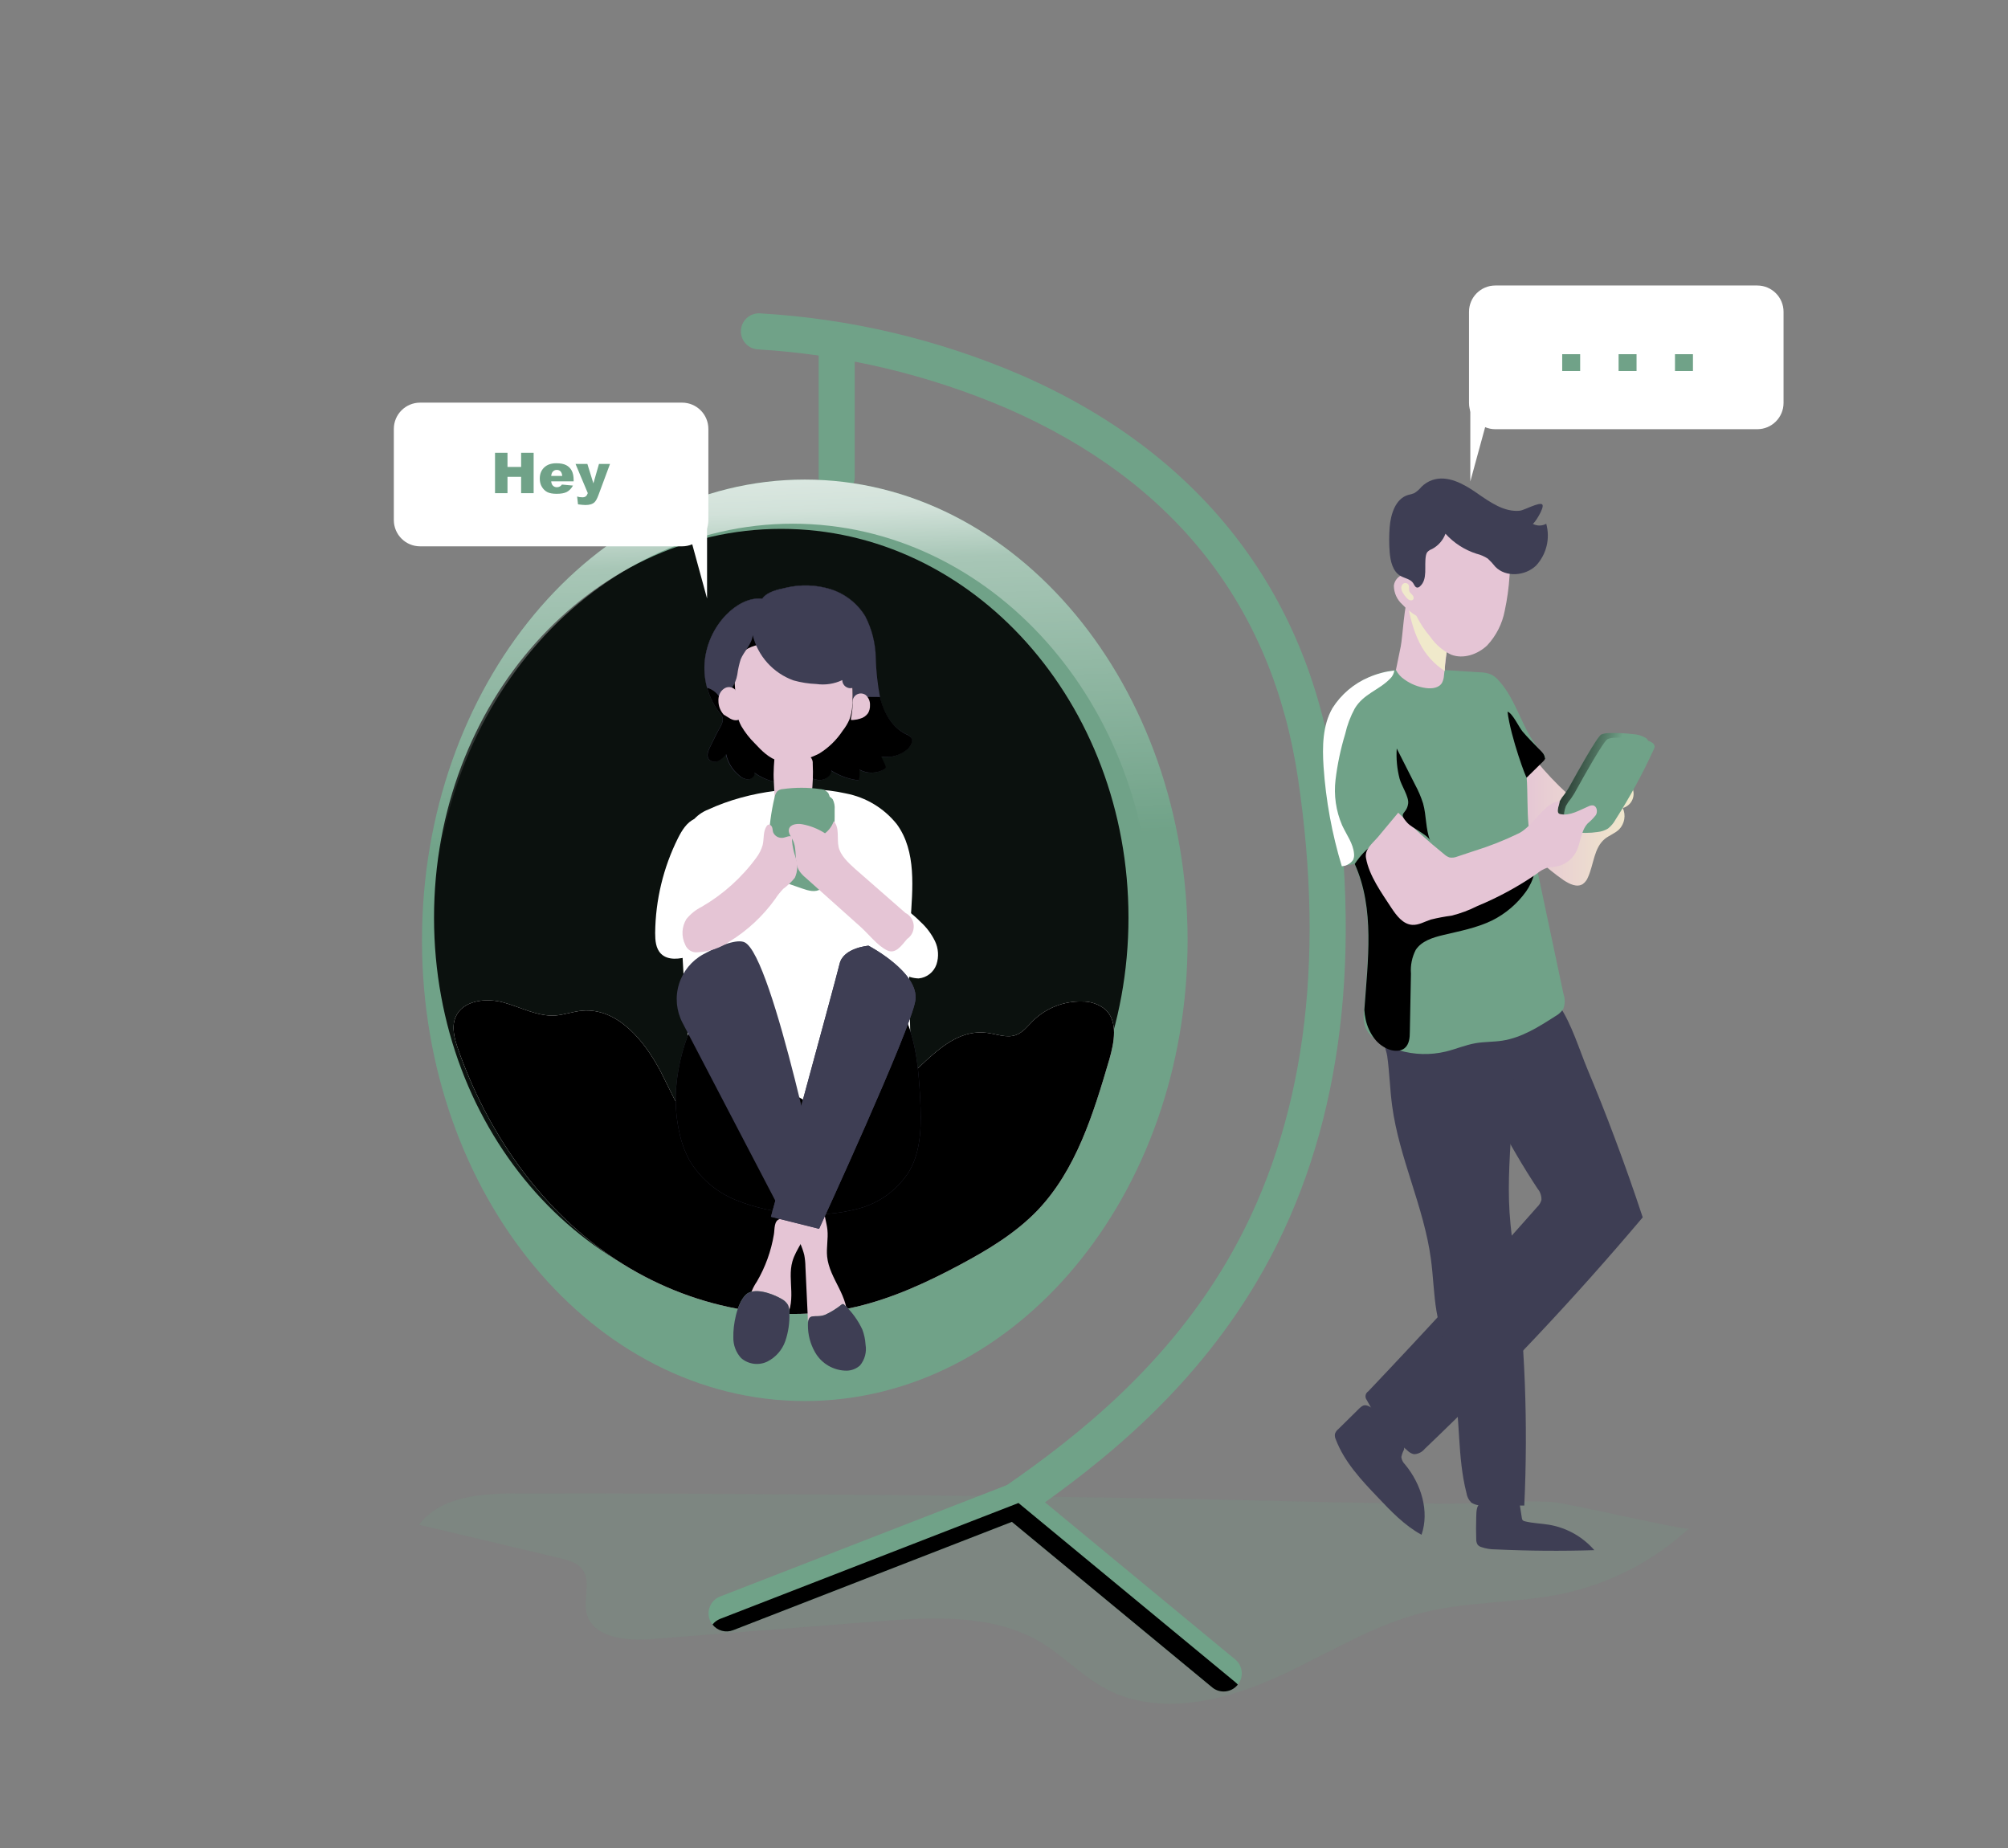 <svg width="855" height="787" viewBox="0 0 855 787" fill="none" xmlns="http://www.w3.org/2000/svg">
<rect x="0" y="0" width="855" height="787" fill="#808080" stroke="none"/>
<path opacity="0.18" d="M220.582 635.932C205.248 635.932 187.597 637.039 178.392 649.293L238.335 663.515C241.943 664.355 245.879 665.42 248.052 668.433C251.721 673.535 248.277 680.728 249.753 686.876C252.295 697.409 266.502 698.843 277.306 698.003L373.062 690.462C396.965 688.576 422.631 687.101 443.193 699.396C452.848 705.175 460.7 713.741 470.601 719.028C491.839 730.462 518.285 725.175 540.425 715.647C562.565 706.118 583.127 692.286 606.558 686.548C625.951 681.794 646.349 682.757 665.865 678.556C685.78 674.234 704.18 664.676 719.166 650.871C717.977 651.977 666.542 639.764 660.207 639.518C645.386 638.944 630.543 640.358 615.701 640.317C572.508 640.195 529.273 638.576 486.099 637.94C397.634 636.602 309.129 635.932 220.582 635.932Z" fill="#70A288"/>
<path d="M653.996 323.837C658.111 328.893 662.592 333.639 667.403 338.038C667.545 338.193 667.731 338.3 667.936 338.345C668.163 338.365 668.389 338.299 668.571 338.161L670.293 337.239C677.051 337.415 683.79 336.438 690.219 334.35C690.811 334.092 691.45 333.959 692.095 333.959C692.741 333.959 693.379 334.092 693.971 334.35C694.529 334.723 694.959 335.26 695.201 335.886C695.498 336.7 695.624 337.566 695.57 338.431C695.515 339.296 695.283 340.14 694.886 340.91C694.489 341.68 693.937 342.359 693.264 342.906C692.592 343.452 691.813 343.853 690.978 344.083C691.66 345.576 691.879 347.24 691.605 348.858C691.33 350.477 690.576 351.976 689.44 353.161C687.657 354.903 685.156 355.743 683.29 357.26C678.678 361.112 678.637 368.039 676.177 373.53C675.731 374.703 674.955 375.721 673.942 376.461C671.482 378.039 668.243 376.461 665.742 374.78C662.034 372.206 658.519 369.363 655.226 366.276C653.616 364.939 652.297 363.286 651.351 361.42C650.746 359.809 650.386 358.117 650.285 356.399L647.333 329.37C647.229 328.836 647.271 328.283 647.456 327.772C647.803 327.241 648.326 326.85 648.932 326.665C651.064 325.866 651.72 323.653 653.996 323.837Z" fill="url(#paint0_linear)"/>
<path d="M668.981 333.653C668.184 335.168 667.294 336.632 666.316 338.038C665.463 339.039 664.715 340.124 664.082 341.276C663.386 343.097 663.106 345.05 663.262 346.993C663.164 347.799 663.244 348.616 663.495 349.388C663.747 350.159 664.164 350.867 664.717 351.46C665.432 351.937 666.258 352.22 667.116 352.28C670.615 352.813 674.174 352.813 677.673 352.28C679.196 352.111 680.665 351.614 681.978 350.825C683.308 349.82 684.405 348.541 685.197 347.075C691.366 337.432 696.846 327.366 701.597 316.952C701.738 316.676 701.828 316.378 701.863 316.071C701.844 315.678 701.722 315.298 701.509 314.967C701.297 314.636 701.002 314.367 700.654 314.185C699.061 313.255 697.268 312.721 695.426 312.628C692.026 312.214 688.599 312.063 685.176 312.177C684.043 312.159 682.917 312.354 681.855 312.751C680.113 313.53 671.257 329.554 668.981 333.653Z" fill="#70A288"/>
<path d="M668.981 333.653C668.184 335.168 667.294 336.632 666.316 338.038C665.463 339.039 664.715 340.124 664.082 341.276C663.386 343.097 663.106 345.05 663.262 346.993C663.164 347.799 663.244 348.616 663.495 349.388C663.747 350.159 664.164 350.867 664.717 351.46C665.432 351.937 666.258 352.22 667.116 352.28C670.615 352.813 674.174 352.813 677.673 352.28C679.196 352.111 680.665 351.614 681.978 350.825C683.308 349.82 684.405 348.541 685.197 347.075C691.366 337.432 696.846 327.366 701.597 316.952C701.738 316.676 701.828 316.378 701.863 316.071C701.844 315.678 701.722 315.298 701.509 314.967C701.297 314.636 701.002 314.367 700.654 314.185C699.061 313.255 697.268 312.721 695.426 312.628C692.026 312.214 688.599 312.063 685.176 312.177C684.043 312.159 682.917 312.354 681.855 312.751C680.113 313.53 671.257 329.554 668.981 333.653Z" fill="url(#paint1_linear)"/>
<path d="M671.625 335.579C670.847 337.101 669.964 338.566 668.981 339.965C668.128 340.972 667.379 342.064 666.746 343.223C666.047 345.064 665.774 347.04 665.947 349.001C665.845 349.807 665.923 350.626 666.175 351.398C666.426 352.17 666.846 352.877 667.402 353.469C668.12 353.94 668.945 354.222 669.801 354.288C673.294 354.811 676.845 354.811 680.338 354.288C681.868 354.123 683.344 353.626 684.664 352.834C685.976 351.8 687.064 350.51 687.862 349.042C694.031 339.4 699.511 329.334 704.262 318.919C704.406 318.643 704.503 318.346 704.549 318.038C704.529 317.646 704.407 317.265 704.195 316.935C703.983 316.604 703.688 316.334 703.339 316.153C701.743 315.228 699.953 314.687 698.112 314.575C694.711 314.168 691.284 314.024 687.862 314.144C686.728 314.118 685.6 314.313 684.541 314.718C682.778 315.476 673.901 331.481 671.625 335.579Z" fill="#70A288"/>
<path d="M699.465 518.389C670.343 552.905 639.363 585.809 606.661 616.956C606.102 617.652 605.397 618.218 604.597 618.614C603.797 619.011 602.92 619.228 602.028 619.251C601.004 619.003 600.068 618.478 599.322 617.735C592.2 611.712 586.298 604.38 581.938 596.136C581.727 595.862 581.575 595.546 581.493 595.21C581.41 594.874 581.399 594.524 581.458 594.183C581.518 593.842 581.648 593.517 581.84 593.229C582.032 592.941 582.282 592.696 582.573 592.509C606.996 566.812 630.974 540.644 654.508 514.004C655.371 513.186 656.001 512.153 656.333 511.012C656.426 509.249 655.839 507.518 654.693 506.176C642.307 487.375 631.944 467.318 623.778 446.339C623.185 445.162 622.971 443.831 623.163 442.527C623.523 441.476 624.16 440.541 625.008 439.822C632.47 432.466 655.349 415.478 663.959 428.285C669.268 436.216 672.364 446.728 676.013 455.499C680.031 465.062 683.871 474.748 687.534 484.557C691.743 495.745 695.72 507.023 699.465 518.389Z" fill="#3E3E54"/>
<path d="M699.465 518.389C670.343 552.905 639.363 585.809 606.661 616.956C606.102 617.652 605.397 618.218 604.597 618.614C603.797 619.011 602.92 619.228 602.028 619.251C601.004 619.003 600.068 618.478 599.322 617.735C592.2 611.712 586.298 604.38 581.938 596.136C581.727 595.862 581.575 595.546 581.493 595.21C581.41 594.874 581.399 594.524 581.458 594.183C581.518 593.842 581.648 593.517 581.84 593.229C582.032 592.941 582.282 592.696 582.573 592.509C606.996 566.812 630.974 540.644 654.508 514.004C655.371 513.186 656.001 512.153 656.333 511.012C656.426 509.249 655.839 507.518 654.693 506.176C642.307 487.375 631.944 467.318 623.778 446.339C623.185 445.162 622.971 443.831 623.163 442.527C623.523 441.476 624.16 440.541 625.008 439.822C632.47 432.466 655.349 415.478 663.959 428.285C669.268 436.216 672.364 446.728 676.013 455.499C680.031 465.062 683.871 474.748 687.534 484.557C691.743 495.745 695.72 507.023 699.465 518.389Z" fill="url(#paint2_linear)"/>
<path d="M592.761 470.827C595.734 493.143 606.292 513.86 609.285 536.197C610.289 543.574 610.433 551.054 611.663 558.39C613.344 568.636 617.054 578.288 618.94 588.411C621.872 604.046 620.457 620.338 624.414 635.748C624.63 637.301 625.35 638.741 626.464 639.846C627.941 640.794 629.7 641.206 631.445 641.014L649.034 641.117C650.673 606.435 649.343 571.677 645.057 537.221C644.196 530.275 643.212 523.307 642.761 516.319C641.06 489.68 647.271 462.61 643.069 436.175C627.352 437.575 611.56 437.931 595.796 437.24C592.29 437.076 589.379 435.826 588.497 439.064C587.903 441.113 590.342 447.261 590.67 449.659C591.654 456.646 591.818 463.798 592.761 470.827Z" fill="#3E3E54"/>
<path d="M665.639 429.638C664.799 430.912 663.659 431.96 662.318 432.691C655.225 437.24 647.968 441.892 639.584 443.163C635.894 443.716 632.101 443.593 628.411 444.208C624.045 444.945 619.924 446.749 615.599 447.794C609.031 449.361 602.167 449.178 595.693 447.261C593.188 446.559 590.768 445.583 588.477 444.351C587.28 443.722 586.141 442.988 585.074 442.158C583.445 440.945 582.171 439.317 581.384 437.445C580.642 435.075 580.439 432.568 580.789 430.109C582.265 409.146 585.32 387.076 576.689 367.936L573.532 368.448C573.382 368.458 573.232 368.458 573.081 368.448H572.753L571.298 368.674C567.139 354.952 564.546 340.805 563.569 326.501C563.016 317.976 563.118 308.96 567.362 301.542C571.053 295.71 576.429 291.136 582.778 288.427C586.243 286.873 589.917 285.837 593.684 285.353C600.918 284.666 608.201 284.666 615.435 285.353L629.969 286.275C631.645 286.281 633.305 286.594 634.869 287.197C636.175 287.868 637.332 288.795 638.272 289.923C645.816 298.242 648.05 310.415 655.246 318.857C655.717 319.431 656.209 319.984 656.742 320.517C656.865 320.64 657.009 320.763 657.111 320.886C657.372 321.096 657.577 321.366 657.71 321.673C657.842 321.98 657.897 322.315 657.87 322.648C657.885 322.709 657.885 322.772 657.87 322.833C657.686 323.3 657.39 323.715 657.009 324.042C654.672 326.337 652.335 328.612 650.039 330.907C650.182 332.587 650.244 334.329 650.285 336.112C650.49 342.792 650.285 350.005 651.535 356.215C656.264 378.551 660.993 400.901 665.721 423.265C666.46 425.33 666.431 427.592 665.639 429.638Z" fill="#70A288"/>
<path d="M649.813 379.596C646.095 384.794 641.171 389.013 635.463 391.891C628.862 395.15 621.523 396.481 614.369 398.203C610.023 399.248 605.307 400.723 602.827 404.473C601.217 407.599 600.507 411.111 600.777 414.617C600.633 422.814 600.449 431.011 600.305 439.33C600.305 441.851 600.059 444.72 598.091 446.339C597.437 446.862 596.662 447.215 595.836 447.363C594.54 447.566 593.214 447.468 591.962 447.077C589.277 446.193 586.924 444.513 585.217 442.261C583.376 439.842 582.101 437.041 581.486 434.064C581.199 432.748 581.014 431.412 580.933 430.068C582.409 409.105 585.463 387.035 576.833 367.895C587.636 352.198 592.618 361.071 604.734 368.981C607.412 370.672 610.256 372.086 613.221 373.202C618.405 375.547 624.056 376.676 629.744 376.502C636.222 375.969 642.044 372.711 648.009 370.026C656.886 365.928 652.458 375.948 649.813 379.596Z" fill="url(#paint3_linear)"/>
<path d="M596.431 275.271C595.816 278.324 594.381 285.312 594.381 285.312C595.249 286.971 596.526 288.382 598.091 289.41C600.776 291.324 603.886 292.554 607.152 292.996C609.694 293.345 612.729 292.996 614.02 290.742C614.503 289.771 614.782 288.711 614.84 287.627L616.234 275.558C616.367 274.51 616.367 273.45 616.234 272.402C616.011 271.325 615.594 270.297 615.004 269.369C612.523 265.271 602.294 247.258 600.08 252.156C597.866 257.053 597.271 271.172 596.431 275.271Z" fill="url(#paint4_linear)"/>
<path d="M604.488 273.836C606.928 278.688 610.623 282.799 615.189 285.742C615.15 282.444 615.557 279.156 616.398 275.968C617.116 273.283 618.141 270.373 617.054 267.771C616.571 266.668 615.874 265.672 615.004 264.84C612.052 261.889 605.636 257.115 601.044 258.529C599.363 259.041 599.752 259.307 600.162 261.111C600.47 262.525 600.818 263.939 601.228 265.332C602.034 268.266 603.126 271.115 604.488 273.836Z" fill="url(#paint5_linear)"/>
<path d="M356.272 210.884C354.236 210.884 352.284 210.077 350.843 208.641C349.402 207.204 348.59 205.255 348.584 203.22V145.576C348.53 144.535 348.689 143.493 349.051 142.516C349.412 141.538 349.969 140.643 350.687 139.887C351.405 139.131 352.27 138.53 353.228 138.118C354.187 137.707 355.219 137.495 356.262 137.495C357.304 137.495 358.337 137.707 359.295 138.118C360.253 138.53 361.118 139.131 361.836 139.887C362.554 140.643 363.111 141.538 363.473 142.516C363.834 143.493 363.993 144.535 363.939 145.576V203.22C363.933 205.251 363.124 207.197 361.687 208.634C360.251 210.07 358.304 210.879 356.272 210.884Z" fill="#70A288"/>
<path d="M342.68 596.608C432.701 596.608 505.677 508.77 505.677 400.416C505.677 292.063 432.701 204.225 342.68 204.225C252.66 204.225 179.684 292.063 179.684 400.416C179.684 508.77 252.66 596.608 342.68 596.608Z" fill="#70A288"/>
<path d="M332.656 556.32C414.309 556.32 480.503 482.198 480.503 390.764C480.503 299.33 414.309 225.208 332.656 225.208C251.002 225.208 184.809 299.33 184.809 390.764C184.809 482.198 251.002 556.32 332.656 556.32Z" fill="url(#paint6_linear)"/>
<path d="M342.68 204.225C252.664 204.225 179.704 292.074 179.704 400.437C179.704 508.799 252.664 596.628 342.68 596.628C432.696 596.628 505.677 508.779 505.677 400.437C505.677 292.095 432.717 204.225 342.68 204.225ZM337.555 565.931C253.218 565.931 184.829 489.147 184.829 394.474C184.829 299.8 253.259 223.016 337.555 223.016C421.852 223.016 490.302 299.779 490.302 394.474C490.302 489.168 421.913 565.931 337.555 565.931Z" fill="url(#paint7_linear)"/>
<path d="M271.709 418.121C275.44 418.326 274.62 411.236 274.948 407.506C276.014 395.375 274.64 383.1 275.85 370.989C277.059 358.878 281.467 346.235 291.327 339.063C294.3 337.013 297.764 335.231 299.958 332.3C302.541 328.878 302.971 324.329 304.468 320.312C308.568 309.103 321.627 302.71 333.537 303.919C345.448 305.128 355.985 312.771 363.18 322.361C367.28 327.73 370.54 333.899 375.972 337.854C378.801 339.903 382.122 341.276 384.767 343.509C388.799 347.346 391.493 352.373 392.454 357.854C394.914 368.51 394.074 379.617 394.648 390.641C395.222 401.666 397.498 413.039 404.898 421.093C408.793 425.314 413.857 428.326 417.772 432.527C421.688 436.728 424.394 442.937 422.098 448.204C419.802 453.47 414.246 455.458 409.285 457.692C389.379 466.585 372.528 482.467 351.311 487.405C332.287 491.831 312.094 486.708 294.771 477.692C277.449 468.675 262.73 455.601 247.109 443.88C217.322 421.871 247.109 416.666 271.709 418.121Z" fill="url(#paint8_linear)"/>
<path d="M281.487 456.667C274.517 443.244 262.914 429.043 247.826 430.396C244.013 430.744 240.303 432.138 236.469 432.445C228.802 432.916 221.668 428.859 214.247 426.851C206.826 424.843 197.109 425.99 194.034 432.998C192.127 437.384 193.542 442.445 195.12 446.954C207.42 481.79 229.253 513.614 259.573 534.578C289.892 555.541 328.822 564.865 364.718 556.443C380.196 552.795 394.792 546.053 408.814 538.553C420.622 532.242 432.286 525.233 441.614 515.582C458.26 498.225 465.579 474.188 472.364 451.113C474.414 443.921 476.157 434.986 470.663 429.884C467.881 427.606 464.376 426.399 460.782 426.482C456.924 426.373 453.084 427.042 449.491 428.451C445.898 429.859 442.626 431.977 439.871 434.679C437.616 436.933 435.607 439.638 432.614 440.724C428.699 442.158 424.414 440.355 420.314 439.822C400.122 437.22 388.539 463.245 369.576 470.704C359.982 474.474 349.445 472.897 339.667 475.704C330.667 478.286 322.939 486.319 313.734 487.794C295.653 490.643 288.375 469.946 281.487 456.667Z" fill="white"/>
<path d="M281.487 456.667C274.517 443.244 262.914 429.043 247.826 430.396C244.013 430.744 240.303 432.138 236.469 432.445C228.802 432.916 221.668 428.859 214.247 426.851C206.826 424.843 197.109 425.99 194.034 432.998C192.127 437.384 193.542 442.445 195.12 446.954C207.42 481.79 229.253 513.614 259.573 534.578C289.892 555.541 328.822 564.865 364.718 556.443C380.196 552.795 394.792 546.053 408.814 538.553C420.622 532.242 432.286 525.233 441.614 515.582C458.26 498.225 465.579 474.188 472.364 451.113C474.414 443.921 476.157 434.986 470.663 429.884C467.881 427.606 464.376 426.399 460.782 426.482C456.924 426.373 453.084 427.042 449.491 428.451C445.898 429.859 442.626 431.977 439.871 434.679C437.616 436.933 435.607 439.638 432.614 440.724C428.699 442.158 424.414 440.355 420.314 439.822C400.122 437.22 388.539 463.245 369.576 470.704C359.982 474.474 349.445 472.897 339.667 475.704C330.667 478.286 322.939 486.319 313.734 487.794C295.653 490.643 288.375 469.946 281.487 456.667Z" fill="url(#paint9_linear)"/>
<path d="M278.556 457.507C275.604 457.056 273.062 460.151 272.959 463.142C273.135 466.149 274.151 469.045 275.891 471.503L287.576 491.749C274.538 493.799 263.119 483.962 252.09 476.729C248.277 474.249 242.455 472.302 239.79 475.991C237.904 478.594 239.216 482.446 241.615 484.557C244.228 486.438 247.129 487.885 250.204 488.84C260.577 493.163 268.654 501.873 278.761 506.668C285.403 509.783 292.701 511.135 299.651 513.492C306.252 515.725 313.242 519.639 314.882 526.484C316.092 531.545 313.96 536.73 313.98 541.976C314.001 547.222 318.203 553.308 323.144 551.689C326.301 550.644 327.715 547.078 328.74 543.922L336.243 520.766C344.443 526.197 343.644 540.213 352.459 544.435L354.611 529.66C354.707 528.234 355.083 526.842 355.718 525.561C356.475 524.521 357.44 523.648 358.552 522.999C359.663 522.35 360.897 521.939 362.176 521.791C367.24 520.766 372.57 521.176 377.469 519.557C384.542 517.201 389.523 511.033 395.038 506.012C401.434 500.172 408.896 495.643 415.661 490.213C428.455 479.868 438.45 466.481 444.73 451.278C439.953 449.679 434.808 453.04 431.938 457.179C429.068 461.319 427.592 466.319 424.701 470.479C422.257 473.896 418.951 476.606 415.121 478.333C411.29 480.061 407.07 480.744 402.889 480.315C402.021 477.851 401.918 475.182 402.595 472.658C403.272 470.135 404.697 467.875 406.682 466.175C407.752 465.457 408.741 464.625 409.634 463.696C413.139 459.474 408.322 452.63 402.848 452.138C397.375 451.646 392.393 454.925 387.74 457.876C378.435 463.783 368.567 468.753 358.281 472.712C351.024 475.52 343.336 477.856 335.567 477.241C323.677 476.319 313.55 469.044 301.885 467.179C297.375 466.483 291.122 468.901 287.289 466.975C283.455 465.048 283.476 458.245 278.556 457.507Z" fill="url(#paint10_linear)"/>
<path d="M322.262 545.767C320.67 548.073 319.567 550.682 319.023 553.431C318.933 556.418 319.716 559.367 321.278 561.915C322.467 564.169 324.312 566.628 326.834 566.464C327.777 566.334 328.68 565.998 329.478 565.48C331.05 564.66 332.477 563.587 333.701 562.304C336.571 559.066 337.063 554.394 336.94 550.009C336.817 545.623 336.223 541.259 337.412 537.119C338.908 531.894 343.131 527.59 343.787 522.201C340.897 521.402 335.239 518.533 332.328 519.045C329.417 519.558 329.929 523.39 329.519 525.664C328.347 532.751 325.887 539.564 322.262 545.767Z" fill="url(#paint11_linear)"/>
<path d="M340.774 529.578C341.477 531.151 342.04 532.783 342.455 534.455C342.762 536.091 342.927 537.75 342.947 539.414L343.951 560.869C343.857 563.077 344.352 565.269 345.386 567.222C347.252 570.091 351.126 570.931 354.509 570.521C355.6 570.457 356.649 570.072 357.522 569.415C358.132 568.842 358.608 568.143 358.916 567.366C359.732 565.732 360.292 563.984 360.577 562.181C361.253 557.447 359.347 552.734 357.215 548.451C355.083 544.168 352.664 539.865 352.192 535.09C351.803 531.32 352.705 527.488 352.315 523.717C351.987 520.5 350.716 517.344 350.962 514.127C348.603 514.418 346.262 514.842 343.951 515.397C342.106 515.848 338.457 516.279 336.981 517.447C335.259 519.127 339.851 527.324 340.774 529.578Z" fill="url(#paint12_linear)"/>
<path d="M306.908 304.165C301.978 298.092 299.506 290.392 299.979 282.586C300.504 274.787 303.764 267.422 309.183 261.787C313.283 257.565 318.798 254.307 324.579 254.881C326.752 251.889 331.077 251.028 334.685 250.229C340.941 248.738 347.482 248.951 353.627 250.844C359.794 252.763 365.054 256.856 368.428 262.361C371.254 267.807 372.79 273.829 372.918 279.963C373.01 286.074 373.697 292.162 374.968 298.14C376.588 304.042 380.052 309.759 385.546 312.484C386.429 312.792 387.215 313.33 387.822 314.042C388.888 315.599 387.822 317.73 386.346 319.001C384.826 320.343 383.022 321.323 381.07 321.87C379.117 322.416 377.066 322.514 375.071 322.157L376.834 326.03C376.932 326.143 377.002 326.279 377.036 326.426C377.07 326.572 377.068 326.725 377.03 326.871C376.991 327.016 376.918 327.15 376.816 327.261C376.714 327.371 376.586 327.455 376.444 327.505C374.849 328.481 373.024 329.016 371.155 329.056C369.285 329.096 367.439 328.638 365.804 327.731C365.945 329.264 365.869 330.809 365.579 332.321C361.364 331.842 357.316 330.397 353.75 328.099C353.75 330.579 351.044 332.341 348.584 332.198C346.129 331.807 343.786 330.891 341.717 329.513C341.106 329.109 340.398 328.875 339.667 328.837C338.17 328.837 337.166 330.272 336.018 331.214C334.918 332.007 333.654 332.54 332.319 332.774C330.984 333.008 329.613 332.937 328.31 332.567C325.705 331.81 323.251 330.61 321.053 329.022C321.422 330.497 319.864 331.911 318.347 331.911C316.823 331.766 315.403 331.075 314.349 329.964C311.659 327.707 309.792 324.623 309.04 321.194C308.169 322.368 307.049 323.333 305.76 324.021C305.111 324.351 304.372 324.462 303.655 324.336C302.938 324.211 302.281 323.856 301.783 323.325C300.655 321.87 301.434 319.8 302.254 318.161L305.104 312.402C306.559 309.431 309.019 306.747 306.908 304.165Z" fill="#3E3E54"/>
<path d="M386.51 318.98C384.995 320.324 383.195 321.306 381.246 321.853C379.296 322.4 377.248 322.497 375.255 322.136L377.039 326.009C377.122 326.142 377.177 326.29 377.202 326.445C377.227 326.6 377.22 326.758 377.182 326.911C377.066 327.163 376.872 327.372 376.629 327.505C375.029 328.468 373.203 328.993 371.336 329.029C369.469 329.065 367.625 328.61 365.989 327.71C366.12 329.243 366.044 330.787 365.764 332.3C361.548 331.821 357.5 330.377 353.935 328.079C354.037 330.558 351.249 332.3 348.748 332.177C346.292 331.812 343.951 330.894 341.901 329.493C341.286 329.099 340.581 328.866 339.851 328.816C338.355 328.816 337.35 330.271 336.202 331.214C335.103 332.006 333.838 332.54 332.503 332.774C331.169 333.008 329.798 332.937 328.494 332.566C325.891 331.805 323.437 330.606 321.237 329.021C321.606 330.497 320.069 331.89 318.531 331.911C317.007 331.766 315.587 331.074 314.534 329.964C311.833 327.707 309.964 324.613 309.224 321.173C308.36 322.358 307.239 323.332 305.944 324.021C305.279 324.371 304.517 324.492 303.776 324.367C303.035 324.241 302.356 323.874 301.844 323.325C300.737 321.87 301.537 319.779 302.336 318.161C303.3 316.234 304.222 314.328 305.186 312.402C306.662 309.431 309.081 306.746 306.969 304.205C304.25 300.901 302.259 297.061 301.127 292.935C300.223 289.599 299.856 286.14 300.04 282.689C300.575 274.891 303.832 267.53 309.245 261.889C313.345 257.791 318.839 254.43 324.64 255.004C326.793 252.012 331.139 251.151 334.747 250.352C341.002 248.862 347.543 249.074 353.689 250.967C359.856 252.886 365.115 256.979 368.49 262.483C371.309 267.931 372.838 273.954 372.959 280.086C373.116 285.74 373.719 291.372 374.763 296.931C374.763 297.402 374.968 297.832 375.091 298.263C376.731 304.164 380.196 309.902 385.69 312.607C386.566 312.94 387.352 313.473 387.986 314.165C388.99 315.578 387.822 317.71 386.51 318.98Z" fill="url(#paint13_linear)"/>
<path d="M640.711 260.086C639.662 265.612 637.068 270.728 633.229 274.84C629.129 278.734 622.979 280.783 617.833 278.754C614.282 277.041 611.243 274.427 609.018 271.172C606.686 268.454 604.696 265.461 603.094 262.258C600.887 260.919 598.873 259.285 597.108 257.402C595.991 256.4 595.094 255.179 594.473 253.814C593.852 252.449 593.521 250.97 593.5 249.471C593.746 246.5 596.903 243.733 599.65 244.881C602.356 241.008 602.827 235.987 604.98 231.766C606.545 228.867 608.8 226.397 611.545 224.574C614.291 222.752 617.443 221.632 620.724 221.315C624.012 221.069 627.316 221.487 630.44 222.543C633.564 223.599 636.443 225.272 638.907 227.463C640.674 228.775 642.014 230.578 642.761 232.647C643.807 236.356 643.171 241.397 642.761 245.209C642.448 250.212 641.763 255.185 640.711 260.086Z" fill="url(#paint14_linear)"/>
<path d="M647.19 217.483C640.445 218.179 634.356 213.773 628.739 209.88C623.122 205.986 616.337 202.236 609.9 204.409C608.137 205.014 606.538 206.016 605.226 207.339C604.371 208.391 603.345 209.291 602.192 210.003C601.328 210.339 600.436 210.6 599.527 210.782C594.176 212.38 592.167 218.978 591.716 224.47C591.439 228.01 591.439 231.566 591.716 235.106C592.024 238.958 592.987 243.303 596.329 245.249C598.153 246.294 600.613 246.561 601.741 248.344C602.212 249.081 602.581 250.167 603.463 250.208C603.679 250.205 603.892 250.158 604.089 250.07C604.286 249.982 604.464 249.855 604.611 249.696C608.055 246.684 606.312 241.089 607.153 236.581C607.232 236.069 607.421 235.58 607.706 235.147C608.27 234.536 608.973 234.072 609.756 233.794C612.401 232.4 614.437 230.08 615.476 227.278C619.056 231.233 623.617 234.174 628.698 235.802C630.392 236.218 632.006 236.911 633.475 237.852C634.649 238.929 635.732 240.101 636.714 241.356C641.183 245.946 649.404 245.29 654.037 240.864C656.223 238.51 657.771 235.636 658.532 232.516C659.292 229.395 659.241 226.131 658.383 223.036C657.499 223.529 656.504 223.789 655.492 223.789C654.48 223.789 653.485 223.529 652.602 223.036C653.135 223.343 657.829 216.069 656.702 214.839C655.574 213.61 648.912 217.298 647.19 217.483Z" fill="#3E3E54"/>
<path d="M647.19 217.483C640.445 218.179 634.356 213.773 628.739 209.88C623.122 205.986 616.337 202.236 609.9 204.409C608.137 205.014 606.538 206.016 605.226 207.339C604.371 208.391 603.345 209.291 602.192 210.003C601.328 210.339 600.436 210.6 599.527 210.782C594.176 212.38 592.167 218.978 591.716 224.47C591.439 228.01 591.439 231.566 591.716 235.106C592.024 238.958 592.987 243.303 596.329 245.249C598.153 246.294 600.613 246.561 601.741 248.344C602.212 249.081 602.581 250.167 603.463 250.208C603.679 250.205 603.892 250.158 604.089 250.07C604.286 249.982 604.464 249.855 604.611 249.696C608.055 246.684 606.312 241.089 607.153 236.581C607.232 236.069 607.421 235.58 607.706 235.147C608.27 234.536 608.973 234.072 609.756 233.794C612.401 232.4 614.437 230.08 615.476 227.278C619.056 231.233 623.617 234.174 628.698 235.802C630.392 236.218 632.006 236.911 633.475 237.852C634.649 238.929 635.732 240.101 636.714 241.356C641.183 245.946 649.404 245.29 654.037 240.864C656.223 238.51 657.771 235.636 658.532 232.516C659.292 229.395 659.241 226.131 658.383 223.036C657.499 223.529 656.504 223.789 655.492 223.789C654.48 223.789 653.485 223.529 652.602 223.036C653.135 223.343 657.829 216.069 656.702 214.839C655.574 213.61 648.912 217.298 647.19 217.483Z" fill="url(#paint15_linear)"/>
<path d="M595.365 346.071C601.586 352.378 608.164 358.324 615.066 363.879C615.694 364.448 616.434 364.88 617.239 365.149C618.34 365.317 619.467 365.183 620.498 364.76C622.856 364.002 625.193 363.223 627.53 362.424C634.16 360.376 640.623 357.82 646.861 354.78C653.011 351.563 658.157 341.153 664.02 341.276C664.143 342.465 663.159 344.083 663.282 345.272C663.282 345.658 663.412 346.034 663.651 346.338C663.879 346.526 664.156 346.647 664.45 346.686C668.55 347.526 672.507 345.006 676.382 343.366C676.978 343.048 677.656 342.913 678.329 342.977C679.969 343.284 680.379 345.641 679.518 347.075C678.49 348.387 677.321 349.583 676.033 350.641C672.999 353.92 673.122 359.002 671.01 362.936C670.119 364.591 668.848 366.011 667.302 367.08C665.755 368.148 663.977 368.835 662.113 369.084C661.055 369.144 660 369.267 658.956 369.453C657.232 370.034 655.637 370.945 654.262 372.137C646.362 377.575 637.91 382.163 629.047 385.826C625.545 387.605 621.851 388.98 618.038 389.924C615.071 390.311 612.128 390.865 609.223 391.584C606.599 392.445 604.098 394.002 601.33 393.838C597.374 393.572 594.627 389.904 592.433 386.584C588.333 380.272 582.962 372.957 581.63 365.334C580.994 361.727 584.336 359.186 586.55 356.645L595.365 346.071Z" fill="url(#paint16_linear)"/>
<path d="M628.575 655.502C628.545 656.318 628.759 657.124 629.19 657.818C629.563 658.236 630.035 658.553 630.564 658.74C632.578 659.449 634.701 659.802 636.837 659.785C650.845 660.441 664.854 660.55 678.862 660.113C673.913 654.419 667.15 650.604 659.715 649.314C656.25 648.719 652.683 648.678 649.26 647.818C648.937 647.754 648.635 647.613 648.378 647.408C648.151 647.096 648.016 646.727 647.989 646.342L647.128 640.85C647.136 640.555 647.042 640.265 646.861 640.031C646.587 639.82 646.241 639.725 645.898 639.764L636.283 639.6C634.397 639.6 631.732 639.109 630.133 640.297C628.534 641.486 628.657 644.191 628.575 646.076C628.466 649.245 628.466 652.387 628.575 655.502Z" fill="#3E3E54"/>
<path d="M569.843 608.575C569.17 609.099 568.67 609.813 568.408 610.624C568.298 611.422 568.427 612.235 568.777 612.96C572.405 622.51 579.58 630.194 586.612 637.551C592.27 643.535 598.051 649.621 605.287 653.555C608.731 643.432 605.103 631.875 598.276 623.637C597.395 622.792 596.831 621.671 596.677 620.46C596.916 619.355 597.302 618.287 597.825 617.284C597.977 616.171 597.871 615.038 597.516 613.972C597.161 612.906 596.565 611.936 595.775 611.137C592.544 606.52 588.502 602.527 583.844 599.354C580.482 597.304 579.744 598.882 577.12 601.403L569.843 608.575Z" fill="#3E3E54"/>
<path d="M301.68 344.677C299.003 345.704 296.642 347.414 294.833 349.636C293.492 351.89 292.686 354.421 292.475 357.034C288.478 384.084 290.61 411.605 292.742 438.859L295.735 476.974C296.288 484.188 296.965 491.729 300.88 497.815C303.719 501.9 307.54 505.205 311.991 507.426C326.772 515.295 344.505 514.065 361.192 512.651C364.876 512.552 368.516 511.824 371.954 510.499C376.984 507.865 380.888 503.496 382.942 498.204C386.919 489.413 387.596 479.515 387.821 469.843C388.416 444.126 386.079 418.346 387.678 392.649C388.58 378.305 390.322 362.546 381.856 350.968C376.421 344.166 368.738 339.524 360.187 337.874C341.614 333.714 318.859 336.747 301.68 344.677Z" fill="white"/>
<path d="M287.719 466.4C287.597 471.773 288.127 477.14 289.298 482.384C290.156 486.458 291.585 490.39 293.541 494.065C298.07 501.656 304.939 507.574 313.119 510.93C321.265 514.24 329.903 516.179 338.683 516.668C347.759 517.675 356.943 516.98 365.763 514.618C374.643 512.206 382.286 506.535 387.166 498.737C392.475 489.557 392.332 478.245 391.799 467.732C391.204 456.38 390.261 444.802 385.854 434.31C385.424 433.101 384.723 432.008 383.804 431.113C382.69 430.326 381.347 429.932 379.986 429.991C378.624 430.051 377.32 430.56 376.28 431.441C374.236 433.25 372.618 435.489 371.544 437.998L357.809 464.925C357.121 466.534 356.109 467.985 354.837 469.187C352.049 471.482 347.867 470.991 344.587 469.638C338.74 466.996 333.677 462.888 329.888 457.712C325.932 452.712 322.672 447.199 318.88 442.076C317.46 440.02 315.731 438.195 313.755 436.666C310.029 434.377 305.724 433.204 301.352 433.285C296.862 433.101 295.817 433.777 294.074 437.998C290.243 447 288.089 456.625 287.719 466.4Z" fill="#3E3E54"/>
<path d="M287.719 466.4C287.597 471.773 288.127 477.14 289.298 482.384C290.156 486.458 291.585 490.39 293.541 494.065C298.07 501.656 304.939 507.574 313.119 510.93C321.265 514.24 329.903 516.179 338.683 516.668C347.759 517.675 356.943 516.98 365.763 514.618C374.643 512.206 382.286 506.535 387.166 498.737C392.475 489.557 392.332 478.245 391.799 467.732C391.204 456.38 390.261 444.802 385.854 434.31C385.424 433.101 384.723 432.008 383.804 431.113C382.69 430.326 381.347 429.932 379.986 429.991C378.624 430.051 377.32 430.56 376.28 431.441C374.236 433.25 372.618 435.489 371.544 437.998L357.809 464.925C357.121 466.534 356.109 467.985 354.837 469.187C352.049 471.482 347.867 470.991 344.587 469.638C338.74 466.996 333.677 462.888 329.888 457.712C325.932 452.712 322.672 447.199 318.88 442.076C317.46 440.02 315.731 438.195 313.755 436.666C310.029 434.377 305.724 433.204 301.352 433.285C296.862 433.101 295.817 433.777 294.074 437.998C290.243 447 288.089 456.625 287.719 466.4Z" fill="url(#paint17_linear)"/>
<path d="M295.796 348.673C292.434 350.19 290.364 353.591 288.703 356.87C282.435 369.428 279.105 383.247 278.966 397.281C278.966 400.436 279.212 403.941 281.467 406.154C284.48 409.125 289.4 408.408 293.459 407.26C299.22 405.641 305.596 402.732 307.092 397.014C308.876 390.149 302.439 380.846 300.511 374.309C299.773 371.85 293.664 349.636 295.796 348.673Z" fill="white"/>
<path d="M329.95 340.21C330.06 341.728 330.442 343.213 331.077 344.596C332.204 346.549 334.051 347.983 336.223 348.592C336.791 348.778 337.389 348.855 337.986 348.817C338.477 348.763 338.956 348.624 339.4 348.407C340.829 347.747 342.075 346.748 343.029 345.497C344.459 343.37 345.333 340.918 345.571 338.366C346.114 334.051 346.279 329.697 346.063 325.354C346.128 324.776 346.06 324.192 345.865 323.645C345.669 323.098 345.351 322.603 344.935 322.198C344.441 321.934 343.896 321.781 343.336 321.747C341.253 321.519 339.159 321.402 337.063 321.399C334.933 321.254 332.794 321.358 330.688 321.706C329.704 321.931 329.827 322.341 329.724 323.325C329.622 324.308 329.56 325.374 329.499 326.46C329.376 328.632 329.355 330.804 329.499 332.956C329.642 335.108 329.663 337.813 329.95 340.21Z" fill="url(#paint18_linear)"/>
<path d="M329.806 339.575C329.951 338.71 330.28 337.885 330.77 337.157C331.11 336.802 331.517 336.518 331.967 336.321C332.418 336.125 332.902 336.018 333.394 336.009C338.63 335.272 343.943 335.272 349.179 336.009C349.87 336.025 350.55 336.195 351.167 336.507C351.784 336.819 352.324 337.265 352.746 337.813C353.404 339.146 353.68 340.635 353.545 342.116C353.644 350.177 353.123 358.234 351.987 366.215C351.393 369.985 350.388 374.166 347.703 375.949C345.017 377.731 342.414 376.666 339.81 375.785L332.779 373.346C332.054 373.149 331.363 372.845 330.729 372.444C327.551 370.108 327.223 363.243 327.305 359.104C327.438 352.524 328.276 345.977 329.806 339.575Z" fill="#70A288"/>
<path d="M329.806 339.575C329.951 338.71 330.28 337.885 330.77 337.157C331.11 336.802 331.517 336.518 331.967 336.321C332.418 336.125 332.902 336.018 333.394 336.009C338.63 335.272 343.943 335.272 349.179 336.009C349.87 336.025 350.55 336.195 351.167 336.507C351.784 336.819 352.324 337.265 352.746 337.813C353.404 339.146 353.68 340.635 353.545 342.116C353.644 350.177 353.123 358.234 351.987 366.215C351.393 369.985 350.388 374.166 347.703 375.949C345.017 377.731 342.414 376.666 339.81 375.785L332.779 373.346C332.054 373.149 331.363 372.845 330.729 372.444C327.551 370.108 327.223 363.243 327.305 359.104C327.438 352.524 328.276 345.977 329.806 339.575Z" fill="url(#paint19_linear)"/>
<path d="M331.651 342.177C331.788 341.31 332.117 340.483 332.615 339.759C333.301 339.054 334.234 338.642 335.218 338.612C340.461 337.874 345.781 337.874 351.024 338.612C351.714 338.634 352.391 338.807 353.007 339.119C353.623 339.43 354.164 339.873 354.591 340.415C355.243 341.751 355.519 343.238 355.39 344.718C355.482 352.78 354.954 360.836 353.812 368.817C353.238 372.608 352.213 376.768 349.527 378.551C347.149 380.149 344.238 379.289 341.635 378.387L334.624 375.948C333.898 375.756 333.206 375.452 332.574 375.047C329.396 372.711 329.068 365.846 329.15 361.706C329.273 355.125 330.111 348.577 331.651 342.177Z" fill="#70A288"/>
<path d="M315.641 309.185C317.214 311.861 319.13 314.32 321.34 316.501C324.333 319.697 327.49 322.976 331.774 324.124C335.814 324.913 339.996 324.507 343.808 322.956C345.525 322.419 347.192 321.733 348.789 320.906C352.816 318.426 356.245 315.088 358.834 311.132C359.952 309.724 360.889 308.182 361.622 306.541C362.363 304.612 362.799 302.58 362.914 300.517C363.15 297.489 363.15 294.447 362.914 291.418C362.918 287.513 361.691 283.706 359.408 280.537C357.926 278.859 356.102 277.518 354.058 276.602C345.96 272.688 336.53 272.975 327.572 273.877C323.472 274.307 319.126 274.984 316.194 277.852C312.361 281.603 312.402 286.193 312.832 291.029C313.488 297.381 312.484 303.304 315.641 309.185Z" fill="url(#paint20_linear)"/>
<path d="M374.701 296.808C371.565 296.808 368.285 296.582 367.854 297.218C367.257 297.856 366.451 298.259 365.582 298.353C364.713 298.447 363.839 298.226 363.119 297.73C363.119 296.131 363.119 294.533 363.119 292.914C362.601 293.07 362.055 293.103 361.522 293.011C360.989 292.92 360.485 292.705 360.05 292.385C359.614 292.065 359.259 291.648 359.013 291.168C358.766 290.687 358.635 290.155 358.629 289.615C355.195 291.236 351.36 291.813 347.6 291.275C344.305 291.145 341.037 290.629 337.863 289.738C333.608 288.2 329.798 285.639 326.769 282.279C323.741 278.919 321.587 274.865 320.499 270.475C320.274 274.164 316.768 277.381 315.394 280.721C314.719 282.861 314.232 285.055 313.939 287.279C313.565 289.41 312.725 291.432 311.479 293.201C310.23 294.992 308.333 296.227 306.19 296.644C305.001 294.806 303.177 293.471 301.065 292.894C300.161 289.558 299.794 286.099 299.978 282.648C300.513 274.85 303.771 267.489 309.183 261.848C313.283 257.75 318.777 254.389 324.579 254.963C326.731 251.971 331.077 251.11 334.685 250.311C340.941 248.821 347.481 249.033 353.627 250.926C359.794 252.845 365.054 256.938 368.428 262.442C371.248 267.89 372.777 273.913 372.897 280.045C373.059 285.671 373.662 291.276 374.701 296.808Z" fill="#3E3E54"/>
<path d="M374.701 296.808C371.565 296.808 368.285 296.582 367.854 297.218C367.257 297.856 366.451 298.259 365.582 298.353C364.713 298.447 363.839 298.226 363.119 297.73C363.119 296.131 363.119 294.533 363.119 292.914C362.601 293.07 362.055 293.103 361.522 293.011C360.989 292.92 360.485 292.705 360.05 292.385C359.614 292.065 359.259 291.648 359.013 291.168C358.766 290.687 358.635 290.155 358.629 289.615C355.195 291.236 351.36 291.813 347.6 291.275C344.305 291.145 341.037 290.629 337.863 289.738C333.608 288.2 329.798 285.639 326.769 282.279C323.741 278.919 321.587 274.865 320.499 270.475C320.274 274.164 316.768 277.381 315.394 280.721C314.719 282.861 314.232 285.055 313.939 287.279C313.565 289.41 312.725 291.432 311.479 293.201C310.23 294.992 308.333 296.227 306.19 296.644C305.001 294.806 303.177 293.471 301.065 292.894C300.161 289.558 299.794 286.099 299.978 282.648C300.513 274.85 303.771 267.489 309.183 261.848C313.283 257.75 318.777 254.389 324.579 254.963C326.731 251.971 331.077 251.11 334.685 250.311C340.941 248.821 347.481 249.033 353.627 250.926C359.794 252.845 365.054 256.938 368.428 262.442C371.248 267.89 372.777 273.913 372.897 280.045C373.059 285.671 373.662 291.276 374.701 296.808Z" fill="url(#paint21_linear)"/>
<path d="M366.297 306.009C367.631 305.652 368.798 304.84 369.597 303.714C370.205 302.679 370.498 301.49 370.438 300.291C370.483 299.475 370.34 298.658 370.02 297.905C369.701 297.152 369.212 296.482 368.593 295.947C368.123 295.613 367.578 295.399 367.005 295.324C366.433 295.249 365.852 295.316 365.311 295.518C364.771 295.72 364.288 296.052 363.906 296.484C363.524 296.916 363.254 297.435 363.119 297.996C362.965 298.751 362.923 299.525 362.996 300.291C362.987 302.085 362.781 303.871 362.381 305.619C362.156 306.767 362.381 306.665 363.55 306.562C364.484 306.49 365.407 306.304 366.297 306.009Z" fill="url(#paint22_linear)"/>
<path d="M308.199 304.37C306.728 302.772 305.909 300.681 305.903 298.509C305.838 297.409 306.05 296.31 306.518 295.312C306.906 294.48 307.516 293.771 308.281 293.263C308.985 292.758 309.846 292.519 310.71 292.591C311.574 292.662 312.384 293.038 312.996 293.653C313.313 294.077 313.549 294.557 313.693 295.066C314.123 296.617 314.371 298.213 314.431 299.821C314.554 301.317 314.677 302.812 314.78 304.288C314.882 305.456 315.333 306.337 314.185 306.603C311.868 307.218 309.962 305.251 308.199 304.37Z" fill="url(#paint23_linear)"/>
<path d="M391.963 392.568C394.514 394.886 396.601 397.667 398.113 400.764C399.595 403.865 399.822 407.418 398.748 410.683C398.191 412.296 397.182 413.716 395.841 414.773C394.5 415.83 392.883 416.48 391.184 416.646C388.798 416.605 386.47 415.902 384.46 414.617C379.435 412.042 374.865 408.665 370.929 404.617C370.316 404.082 369.891 403.363 369.72 402.568C369.723 402.052 369.828 401.543 370.028 401.068C370.229 400.593 370.521 400.163 370.888 399.801C373.902 395.949 377.162 389.555 381.139 386.768C383.476 385.026 383.414 385.457 386.079 387.444C388.161 389.008 390.128 390.72 391.963 392.568Z" fill="white"/>
<path d="M343.07 373.797C342.023 372.959 341.104 371.971 340.343 370.867C337.945 367.035 339.605 361.748 337.555 357.69C336.797 356.194 335.505 354.657 335.936 353.038C336.489 350.989 339.4 350.6 341.553 350.989C345.02 351.624 348.328 352.933 351.29 354.842C353.002 353.525 354.292 351.737 355.001 349.698C357.564 352.444 356.293 356.87 357.051 360.559C357.81 364.248 361.151 367.342 364.062 369.965L385.505 388.736C386.514 389.24 387.374 390.001 387.997 390.941C388.621 391.881 388.988 392.968 389.06 394.093C389.133 395.219 388.909 396.344 388.411 397.356C387.913 398.369 387.159 399.233 386.223 399.863C383.886 402.629 381.344 406.42 377.777 404.72C373.677 402.814 369.577 397.424 366.194 394.474L343.07 373.797Z" fill="url(#paint24_linear)"/>
<path d="M290.59 435.499L334.152 519.004L350.778 513.738C350.778 513.738 329.191 407.179 317.076 401.277C314.103 399.843 307.092 402.179 299.446 406.379C294.459 409.117 290.741 413.696 289.086 419.137C287.431 424.578 287.971 430.45 290.59 435.499Z" fill="#3E3E54"/>
<path d="M290.59 435.499L334.152 519.004L350.778 513.738C350.778 513.738 329.191 407.179 317.076 401.277C314.103 399.843 307.092 402.179 299.446 406.379C294.459 409.117 290.741 413.696 289.086 419.137C287.431 424.578 287.971 430.45 290.59 435.499Z" fill="url(#paint25_linear)"/>
<path d="M369.802 402.711C369.802 402.711 359.101 403.572 357.502 410.396C355.903 417.22 328.269 518.144 328.269 518.144L348.769 523.267C348.769 523.267 388.026 437.958 389.769 426.011C391.511 414.064 369.802 402.711 369.802 402.711Z" fill="#3E3E54"/>
<path d="M369.802 402.711C369.802 402.711 359.101 403.572 357.502 410.396C355.903 417.22 328.269 518.144 328.269 518.144L348.769 523.267C348.769 523.267 388.026 437.958 389.769 426.011C391.511 414.064 369.802 402.711 369.802 402.711Z" fill="#3E3E54"/>
<path d="M312.258 569.435C312.165 572.709 313.349 575.89 315.559 578.308C317.065 579.617 318.921 580.457 320.898 580.727C322.875 580.996 324.889 580.682 326.69 579.825C330.294 578.018 333.051 574.88 334.378 571.074C335.664 567.298 336.254 563.32 336.12 559.332C336.209 558.078 335.998 556.821 335.505 555.664C334.802 554.528 333.793 553.612 332.594 553.021C328.761 550.808 320.889 547.98 317.486 551.423C313.714 555.234 312.094 564.333 312.258 569.435Z" fill="#70A288"/>
<path d="M346.985 575.726C348.333 578.149 350.308 580.165 352.703 581.564C355.097 582.963 357.824 583.692 360.597 583.677C362.67 583.625 364.656 582.833 366.194 581.443C367.198 580.227 367.929 578.808 368.336 577.284C368.742 575.76 368.816 574.166 368.552 572.611C368.425 570.402 367.961 568.226 367.178 566.156C365.348 562.227 362.78 558.686 359.613 555.726C359.464 555.507 359.237 555.353 358.978 555.295C358.721 555.314 358.477 555.415 358.281 555.582C356.163 557.288 353.842 558.726 351.372 559.865C347.088 561.546 343.972 558.513 344.013 564.332C343.991 568.325 345.016 572.253 346.985 575.726Z" fill="#70A288"/>
<path d="M312.258 569.435C312.165 572.709 313.349 575.89 315.559 578.308C317.065 579.617 318.921 580.457 320.898 580.727C322.875 580.996 324.889 580.682 326.69 579.825C330.294 578.018 333.051 574.88 334.378 571.074C335.664 567.298 336.254 563.32 336.12 559.332C336.209 558.078 335.998 556.821 335.505 555.664C334.802 554.528 333.793 553.612 332.594 553.021C328.761 550.808 320.889 547.98 317.486 551.423C313.714 555.234 312.094 564.333 312.258 569.435Z" fill="#3E3E54"/>
<path d="M346.985 575.726C348.333 578.149 350.308 580.165 352.703 581.564C355.097 582.963 357.824 583.692 360.597 583.677C362.67 583.625 364.656 582.833 366.194 581.443C367.198 580.227 367.929 578.808 368.336 577.284C368.742 575.76 368.816 574.166 368.552 572.611C368.425 570.402 367.961 568.226 367.178 566.156C365.348 562.227 362.78 558.686 359.613 555.726C359.464 555.507 359.237 555.353 358.978 555.295C358.721 555.314 358.477 555.415 358.281 555.582C356.163 557.288 353.842 558.726 351.372 559.865C347.088 561.546 343.972 558.513 344.013 564.332C343.991 568.325 345.016 572.253 346.985 575.726Z" fill="#3E3E54"/>
<path d="M538.211 540.439C509.961 590.911 469.105 623.125 436.673 645.584C435.392 646.477 433.869 646.956 432.307 646.957C431.433 646.96 430.565 646.808 429.744 646.506C428.409 646.037 427.23 645.208 426.337 644.11C425.444 643.012 424.872 641.689 424.686 640.287C424.499 638.884 424.704 637.458 425.278 636.164C425.853 634.871 426.774 633.763 427.94 632.961C458.998 611.465 498.112 580.644 524.804 532.959C555.103 478.819 564.492 411.072 552.704 331.604C541.819 258.16 500.142 205.106 428.822 173.937C395.243 159.534 359.431 151.028 322.959 148.793C320.92 148.742 318.985 147.883 317.58 146.405C316.175 144.927 315.415 142.952 315.466 140.914C315.518 138.876 316.377 136.942 317.856 135.537C319.334 134.133 321.31 133.373 323.349 133.424C361.682 135.604 399.336 144.482 434.603 159.654C510.289 192.585 556.394 251.275 567.997 329.35C580.174 412.261 570.17 483.307 538.211 540.439Z" fill="#70A288"/>
<path d="M530.831 541.669C502.725 591.874 462.094 624.047 429.724 646.486C428.389 646.017 427.209 645.188 426.316 644.09C425.423 642.992 424.852 641.669 424.665 640.266C424.478 638.864 424.684 637.437 425.258 636.144C425.833 634.851 426.754 633.742 427.92 632.94C458.978 611.444 498.092 580.624 524.783 532.939C555.082 478.799 564.472 411.052 552.684 331.583C541.798 258.139 500.122 205.085 428.802 173.917C395.228 159.523 359.422 151.024 322.959 148.793C321.34 148.741 319.779 148.178 318.499 147.186C317.219 146.195 316.285 144.824 315.83 143.27C315.376 141.716 315.424 140.058 315.968 138.533C316.512 137.007 317.524 135.693 318.859 134.777C356.211 137.304 392.865 146.138 427.264 160.904C502.951 193.692 549.076 252.504 560.679 330.6C572.815 413.49 562.811 484.516 530.831 541.669Z" fill="url(#paint26_linear)"/>
<path d="M527.059 717.388L526.956 717.511C526.236 718.384 525.331 719.087 524.306 719.568C523.282 720.05 522.164 720.299 521.031 720.298C519.241 720.31 517.504 719.686 516.132 718.536L430.851 648.063L312.176 694.191C310.273 694.927 308.155 694.878 306.289 694.054C304.422 693.229 302.96 691.698 302.223 689.795C301.487 687.893 301.536 685.776 302.361 683.911C303.185 682.045 304.718 680.583 306.621 679.846L433.721 630.46L525.972 706.671C527.523 707.958 528.505 709.803 528.708 711.807C528.912 713.812 528.319 715.816 527.059 717.388Z" fill="#70A288"/>
<path d="M527.059 717.388L526.956 717.511C526.236 718.384 525.331 719.087 524.306 719.569C523.282 720.051 522.164 720.3 521.032 720.298C519.241 720.311 517.504 719.686 516.132 718.536L430.851 648.064L312.176 694.191C310.647 694.792 308.966 694.883 307.381 694.451C305.796 694.019 304.394 693.087 303.382 691.794C304.228 690.715 305.345 689.88 306.621 689.376L433.66 640.031L525.911 716.261C526.337 716.59 526.722 716.968 527.059 717.388Z" fill="url(#paint27_linear)"/>
<path d="M332.82 356.789C332.055 356.796 331.306 356.578 330.664 356.163C330.023 355.748 329.517 355.153 329.212 354.452C328.966 353.756 329.027 352.977 328.761 352.26C328.494 351.543 327.756 350.907 327.059 351.215C326.792 351.344 326.571 351.552 326.424 351.809C324.866 354.084 325.378 357.137 324.743 359.842C324.178 361.805 323.253 363.646 322.016 365.272C315.798 373.747 307.898 380.849 298.81 386.133C296.281 387.388 294.051 389.17 292.27 391.359C291.274 392.982 290.703 394.829 290.61 396.731C290.517 398.633 290.905 400.528 291.737 402.24C292.137 403.32 292.893 404.231 293.881 404.823C294.869 405.416 296.029 405.654 297.17 405.498C302.056 405.263 306.775 403.65 310.782 400.847C318.326 396.174 324.874 390.06 330.052 382.854C331.062 381.302 332.215 379.848 333.496 378.51C335.341 377.16 337.002 375.576 338.437 373.797C339.065 372.416 339.412 370.924 339.458 369.408C339.504 367.891 339.247 366.381 338.703 364.965C337.943 362.751 337.454 360.452 337.248 358.12C337.248 357.178 337.535 356.071 336.366 356.071C335.198 356.071 334.029 356.85 332.82 356.789Z" fill="url(#paint28_linear)"/>
<path d="M599.424 248.631C599.137 248.391 598.774 248.259 598.399 248.259C598.025 248.259 597.662 248.391 597.374 248.631C597.104 248.893 596.9 249.215 596.779 249.572C596.658 249.928 596.623 250.308 596.677 250.68C596.791 251.42 597.079 252.122 597.518 252.729C598.092 253.59 599.383 255.516 600.531 255.639C601.679 255.762 602.13 255.065 601.823 254.082C601.515 253.098 600.388 252.709 600.08 251.746C599.773 250.783 600.265 249.348 599.424 248.631Z" fill="url(#paint29_linear)"/>
<path d="M657.932 323.017C657.748 323.485 657.452 323.9 657.071 324.226C654.734 326.522 652.396 328.796 650.1 331.091C650.244 332.772 643.212 313.919 641.9 303.079C643.95 303.55 646.82 309.759 648.296 311.501C650.49 314.083 652.888 316.48 655.246 318.899L656.046 319.698C656.427 320.084 656.784 320.495 657.112 320.927C657.475 321.429 657.707 322.014 657.788 322.628C657.788 322.628 657.932 322.935 657.932 323.017Z" fill="url(#paint30_linear)"/>
<path d="M593.684 285.517C593.514 286.881 592.859 288.139 591.839 289.062C587.124 293.918 580.666 295.394 576.874 301.664C575.012 305.085 573.632 308.747 572.774 312.546C570.847 318.897 569.475 325.404 568.674 331.993C567.874 338.616 568.843 345.333 571.482 351.46C573.368 355.559 576.218 359.206 576.546 363.592C576.652 364.48 576.51 365.381 576.136 366.194C575.541 367.094 574.702 367.805 573.717 368.243L572.794 368.653L571.339 368.879C567.151 355.093 564.544 340.875 563.569 326.501C563.016 317.976 563.118 308.96 567.362 301.541C571.053 295.71 576.429 291.136 582.778 288.426C586.251 286.929 589.926 285.949 593.684 285.517Z" fill="url(#paint31_linear)"/>
<path d="M594.73 318.734L602.561 334.185C603.94 336.722 605.072 339.384 605.943 342.136C607.399 347.321 606.968 352.956 608.957 357.936C607.993 355.538 601.269 352.587 599.342 350.497C594.914 345.702 598.932 347.095 599.588 342.177C599.978 339.308 596.698 334.534 595.939 331.583C594.852 327.392 594.444 323.054 594.73 318.734Z" fill="url(#paint32_linear)"/>
<path d="M748.235 121.58H636.693C630.512 121.58 625.5 126.589 625.5 132.769V171.581C625.5 177.76 630.512 182.77 636.693 182.77H748.235C754.416 182.77 759.428 177.76 759.428 171.581V132.769C759.428 126.589 754.416 121.58 748.235 121.58Z" fill="white"/>
<path d="M626.054 141.191V205.024L641.265 149.347L626.054 141.191Z" fill="white"/>
<path d="M178.884 232.647L290.425 232.647C296.607 232.647 301.618 227.638 301.618 221.458V182.646C301.618 176.467 296.607 171.457 290.425 171.457H178.884C172.702 171.457 167.691 176.467 167.691 182.646V221.458C167.691 227.638 172.702 232.647 178.884 232.647Z" fill="white"/>
<path d="M301.065 191.069V254.881L285.854 199.225L301.065 191.069Z" fill="white"/>
<path d="M665.18 150.828H672.826V158H665.18V150.828ZM689.191 150.828H696.838V158H689.191V150.828ZM713.203 150.828H720.85V158H713.203V150.828Z" fill="#70A288"/>
<path d="M210.781 192.82H216.09V198.832H221.891V192.82H227.223V210H221.891V203.051H216.09V210H210.781V192.82ZM244.25 204.961H234.688C234.773 205.727 234.98 206.297 235.309 206.672C235.77 207.211 236.371 207.48 237.113 207.48C237.582 207.48 238.027 207.363 238.449 207.129C238.707 206.98 238.984 206.719 239.281 206.344L243.98 206.777C243.262 208.027 242.395 208.926 241.379 209.473C240.363 210.012 238.906 210.281 237.008 210.281C235.359 210.281 234.062 210.051 233.117 209.59C232.172 209.121 231.387 208.383 230.762 207.375C230.145 206.359 229.836 205.168 229.836 203.801C229.836 201.855 230.457 200.281 231.699 199.078C232.949 197.875 234.672 197.273 236.867 197.273C238.648 197.273 240.055 197.543 241.086 198.082C242.117 198.621 242.902 199.402 243.441 200.426C243.98 201.449 244.25 202.781 244.25 204.422V204.961ZM239.398 202.676C239.305 201.754 239.055 201.094 238.648 200.695C238.25 200.297 237.723 200.098 237.066 200.098C236.309 200.098 235.703 200.398 235.25 201C234.961 201.375 234.777 201.934 234.699 202.676H239.398ZM245.059 197.555H250.098L252.664 205.84L255.043 197.555H259.742L254.809 210.855C254.246 212.371 253.672 213.395 253.086 213.926C252.258 214.676 250.996 215.051 249.301 215.051C248.613 215.051 247.551 214.957 246.113 214.77L245.738 211.441C246.426 211.66 247.191 211.77 248.035 211.77C248.598 211.77 249.051 211.641 249.395 211.383C249.746 211.125 250.043 210.664 250.285 210L245.059 197.555Z" fill="#70A288"/>
<defs>
<linearGradient id="paint0_linear" x1="647.333" y1="350.497" x2="695.631" y2="350.497" gradientUnits="userSpaceOnUse">
<stop stop-color="#E5C5D5"/>
<stop offset="0.42" stop-color="#EAD4D1"/>
<stop offset="1" stop-color="#F0E9CB"/>
</linearGradient>
<linearGradient id="paint1_linear" x1="685.812" y1="333.55" x2="656.272" y2="326.188" gradientUnits="userSpaceOnUse">
<stop stop-opacity="0"/>
<stop offset="0.99"/>
</linearGradient>
<linearGradient id="paint2_linear" x1="37367.5" y1="43001.3" x2="49341.2" y2="50923.2" gradientUnits="userSpaceOnUse">
<stop stop-opacity="0"/>
<stop offset="0.99"/>
</linearGradient>
<linearGradient id="paint3_linear" x1="28027.9" y1="16538.8" x2="21800.9" y2="19146.4" gradientUnits="userSpaceOnUse">
<stop stop-opacity="0"/>
<stop offset="0.99"/>
</linearGradient>
<linearGradient id="paint4_linear" x1="7825.48" y1="5873.88" x2="8061.04" y2="5873.88" gradientUnits="userSpaceOnUse">
<stop stop-color="#E5C5D5"/>
<stop offset="0.42" stop-color="#EAD4D1"/>
<stop offset="1" stop-color="#F0E9CB"/>
</linearGradient>
<linearGradient id="paint5_linear" x1="6601.08" y1="3958.12" x2="5866.71" y2="3893.53" gradientUnits="userSpaceOnUse">
<stop stop-color="#E5C5D5"/>
<stop offset="0.42" stop-color="#EAD4D1"/>
<stop offset="1" stop-color="#F0E9CB"/>
</linearGradient>
<linearGradient id="paint6_linear" x1="47478.1" y1="85337.5" x2="51140.2" y2="-7963.92" gradientUnits="userSpaceOnUse">
<stop stop-opacity="0"/>
<stop offset="0.99"/>
</linearGradient>
<linearGradient id="paint7_linear" x1="341.43" y1="363.756" x2="334.076" y2="149.551" gradientUnits="userSpaceOnUse">
<stop offset="0.02" stop-color="white" stop-opacity="0"/>
<stop offset="0.58" stop-color="white" stop-opacity="0.39"/>
<stop offset="0.68" stop-color="white" stop-opacity="0.68"/>
<stop offset="1" stop-color="white"/>
</linearGradient>
<linearGradient id="paint8_linear" x1="40339.8" y1="29814.1" x2="32254.3" y2="64463.3" gradientUnits="userSpaceOnUse">
<stop stop-opacity="0"/>
<stop offset="0.99"/>
</linearGradient>
<linearGradient id="paint9_linear" x1="54669.4" y1="35101.5" x2="55893.7" y2="21936.3" gradientUnits="userSpaceOnUse">
<stop stop-opacity="0"/>
<stop offset="0.99"/>
</linearGradient>
<linearGradient id="paint10_linear" x1="42518.1" y1="21941.2" x2="42770.7" y2="32305.4" gradientUnits="userSpaceOnUse">
<stop stop-opacity="0"/>
<stop offset="0.99"/>
</linearGradient>
<linearGradient id="paint11_linear" x1="5150.89" y1="13174.8" x2="5450.62" y2="13174.8" gradientUnits="userSpaceOnUse">
<stop stop-color="#E5C5D5"/>
<stop offset="0.42" stop-color="#EAD4D1"/>
<stop offset="1" stop-color="#F0E9CB"/>
</linearGradient>
<linearGradient id="paint12_linear" x1="5247.83" y1="15560.2" x2="5531.94" y2="15560.2" gradientUnits="userSpaceOnUse">
<stop stop-color="#E5C5D5"/>
<stop offset="0.42" stop-color="#EAD4D1"/>
<stop offset="1" stop-color="#F0E9CB"/>
</linearGradient>
<linearGradient id="paint13_linear" x1="18647.4" y1="14455.7" x2="18615.9" y2="11988.8" gradientUnits="userSpaceOnUse">
<stop stop-opacity="0"/>
<stop offset="0.99"/>
</linearGradient>
<linearGradient id="paint14_linear" x1="17660.3" y1="6532.58" x2="17491.2" y2="7887.75" gradientUnits="userSpaceOnUse">
<stop stop-color="#E5C5D5"/>
<stop offset="0.42" stop-color="#EAD4D1"/>
<stop offset="1" stop-color="#F0E9CB"/>
</linearGradient>
<linearGradient id="paint15_linear" x1="23564" y1="4985.59" x2="23777.1" y2="5718.09" gradientUnits="userSpaceOnUse">
<stop stop-opacity="0"/>
<stop offset="0.99"/>
</linearGradient>
<linearGradient id="paint16_linear" x1="32383.5" y1="9857.94" x2="37107" y2="9857.94" gradientUnits="userSpaceOnUse">
<stop stop-color="#E5C5D5"/>
<stop offset="0.42" stop-color="#EAD4D1"/>
<stop offset="1" stop-color="#F0E9CB"/>
</linearGradient>
<linearGradient id="paint17_linear" x1="21309.9" y1="23365.3" x2="21703.8" y2="19489.2" gradientUnits="userSpaceOnUse">
<stop stop-opacity="0"/>
<stop offset="0.99"/>
</linearGradient>
<linearGradient id="paint18_linear" x1="3682.95" y1="4862.84" x2="3819.68" y2="4862.84" gradientUnits="userSpaceOnUse">
<stop stop-color="#E5C5D5"/>
<stop offset="0.42" stop-color="#EAD4D1"/>
<stop offset="1" stop-color="#F0E9CB"/>
</linearGradient>
<linearGradient id="paint19_linear" x1="5545.99" y1="6977.15" x2="6031.88" y2="7586.55" gradientUnits="userSpaceOnUse">
<stop stop-opacity="0"/>
<stop offset="0.99"/>
</linearGradient>
<linearGradient id="paint20_linear" x1="10000.9" y1="7829.88" x2="11241.1" y2="7829.88" gradientUnits="userSpaceOnUse">
<stop stop-color="#E5C5D5"/>
<stop offset="0.42" stop-color="#EAD4D1"/>
<stop offset="1" stop-color="#F0E9CB"/>
</linearGradient>
<linearGradient id="paint21_linear" x1="15532.7" y1="6681.77" x2="15542" y2="7334.71" gradientUnits="userSpaceOnUse">
<stop stop-opacity="0"/>
<stop offset="0.99"/>
</linearGradient>
<linearGradient id="paint22_linear" x1="2122.73" y1="1977.66" x2="2155.05" y2="1977.66" gradientUnits="userSpaceOnUse">
<stop stop-color="#E5C5D5"/>
<stop offset="0.42" stop-color="#EAD4D1"/>
<stop offset="1" stop-color="#F0E9CB"/>
</linearGradient>
<linearGradient id="paint23_linear" x1="2015.56" y1="2384.5" x2="2055.52" y2="2384.5" gradientUnits="userSpaceOnUse">
<stop stop-color="#E5C5D5"/>
<stop offset="0.42" stop-color="#EAD4D1"/>
<stop offset="1" stop-color="#F0E9CB"/>
</linearGradient>
<linearGradient id="paint24_linear" x1="11155.1" y1="10654.7" x2="12538.4" y2="10654.7" gradientUnits="userSpaceOnUse">
<stop stop-color="#E5C5D5"/>
<stop offset="0.42" stop-color="#EAD4D1"/>
<stop offset="1" stop-color="#F0E9CB"/>
</linearGradient>
<linearGradient id="paint25_linear" x1="11786.5" y1="24869.9" x2="15271.7" y2="27244.9" gradientUnits="userSpaceOnUse">
<stop stop-opacity="0"/>
<stop offset="0.99"/>
</linearGradient>
<linearGradient id="paint26_linear" x1="63105.7" y1="98019.6" x2="114802" y2="97140.7" gradientUnits="userSpaceOnUse">
<stop stop-opacity="0"/>
<stop offset="0.99"/>
</linearGradient>
<linearGradient id="paint27_linear" x1="54627.8" y1="28025" x2="54978.1" y2="23100.5" gradientUnits="userSpaceOnUse">
<stop stop-opacity="0"/>
<stop offset="0.99"/>
</linearGradient>
<linearGradient id="paint28_linear" x1="9146.23" y1="10486.5" x2="10310.7" y2="10486.5" gradientUnits="userSpaceOnUse">
<stop stop-color="#E5C5D5"/>
<stop offset="0.42" stop-color="#EAD4D1"/>
<stop offset="1" stop-color="#F0E9CB"/>
</linearGradient>
<linearGradient id="paint29_linear" x1="2351.96" y1="1156.39" x2="2271.58" y2="1223.31" gradientUnits="userSpaceOnUse">
<stop stop-color="#E5C5D5"/>
<stop offset="0.42" stop-color="#EAD4D1"/>
<stop offset="1" stop-color="#F0E9CB"/>
</linearGradient>
<linearGradient id="paint30_linear" x1="6443.25" y1="4635.21" x2="6105.18" y2="4698.05" gradientUnits="userSpaceOnUse">
<stop stop-opacity="0"/>
<stop offset="0.99"/>
</linearGradient>
<linearGradient id="paint31_linear" x1="10602.4" y1="13916" x2="9566.82" y2="13799" gradientUnits="userSpaceOnUse">
<stop offset="0.02" stop-color="white" stop-opacity="0"/>
<stop offset="0.58" stop-color="white" stop-opacity="0.39"/>
<stop offset="0.68" stop-color="white" stop-opacity="0.68"/>
<stop offset="1" stop-color="white"/>
</linearGradient>
<linearGradient id="paint32_linear" x1="5532.1" y1="6627.02" x2="4765.29" y2="6765.14" gradientUnits="userSpaceOnUse">
<stop stop-opacity="0"/>
<stop offset="0.99"/>
</linearGradient>
</defs>
</svg>
